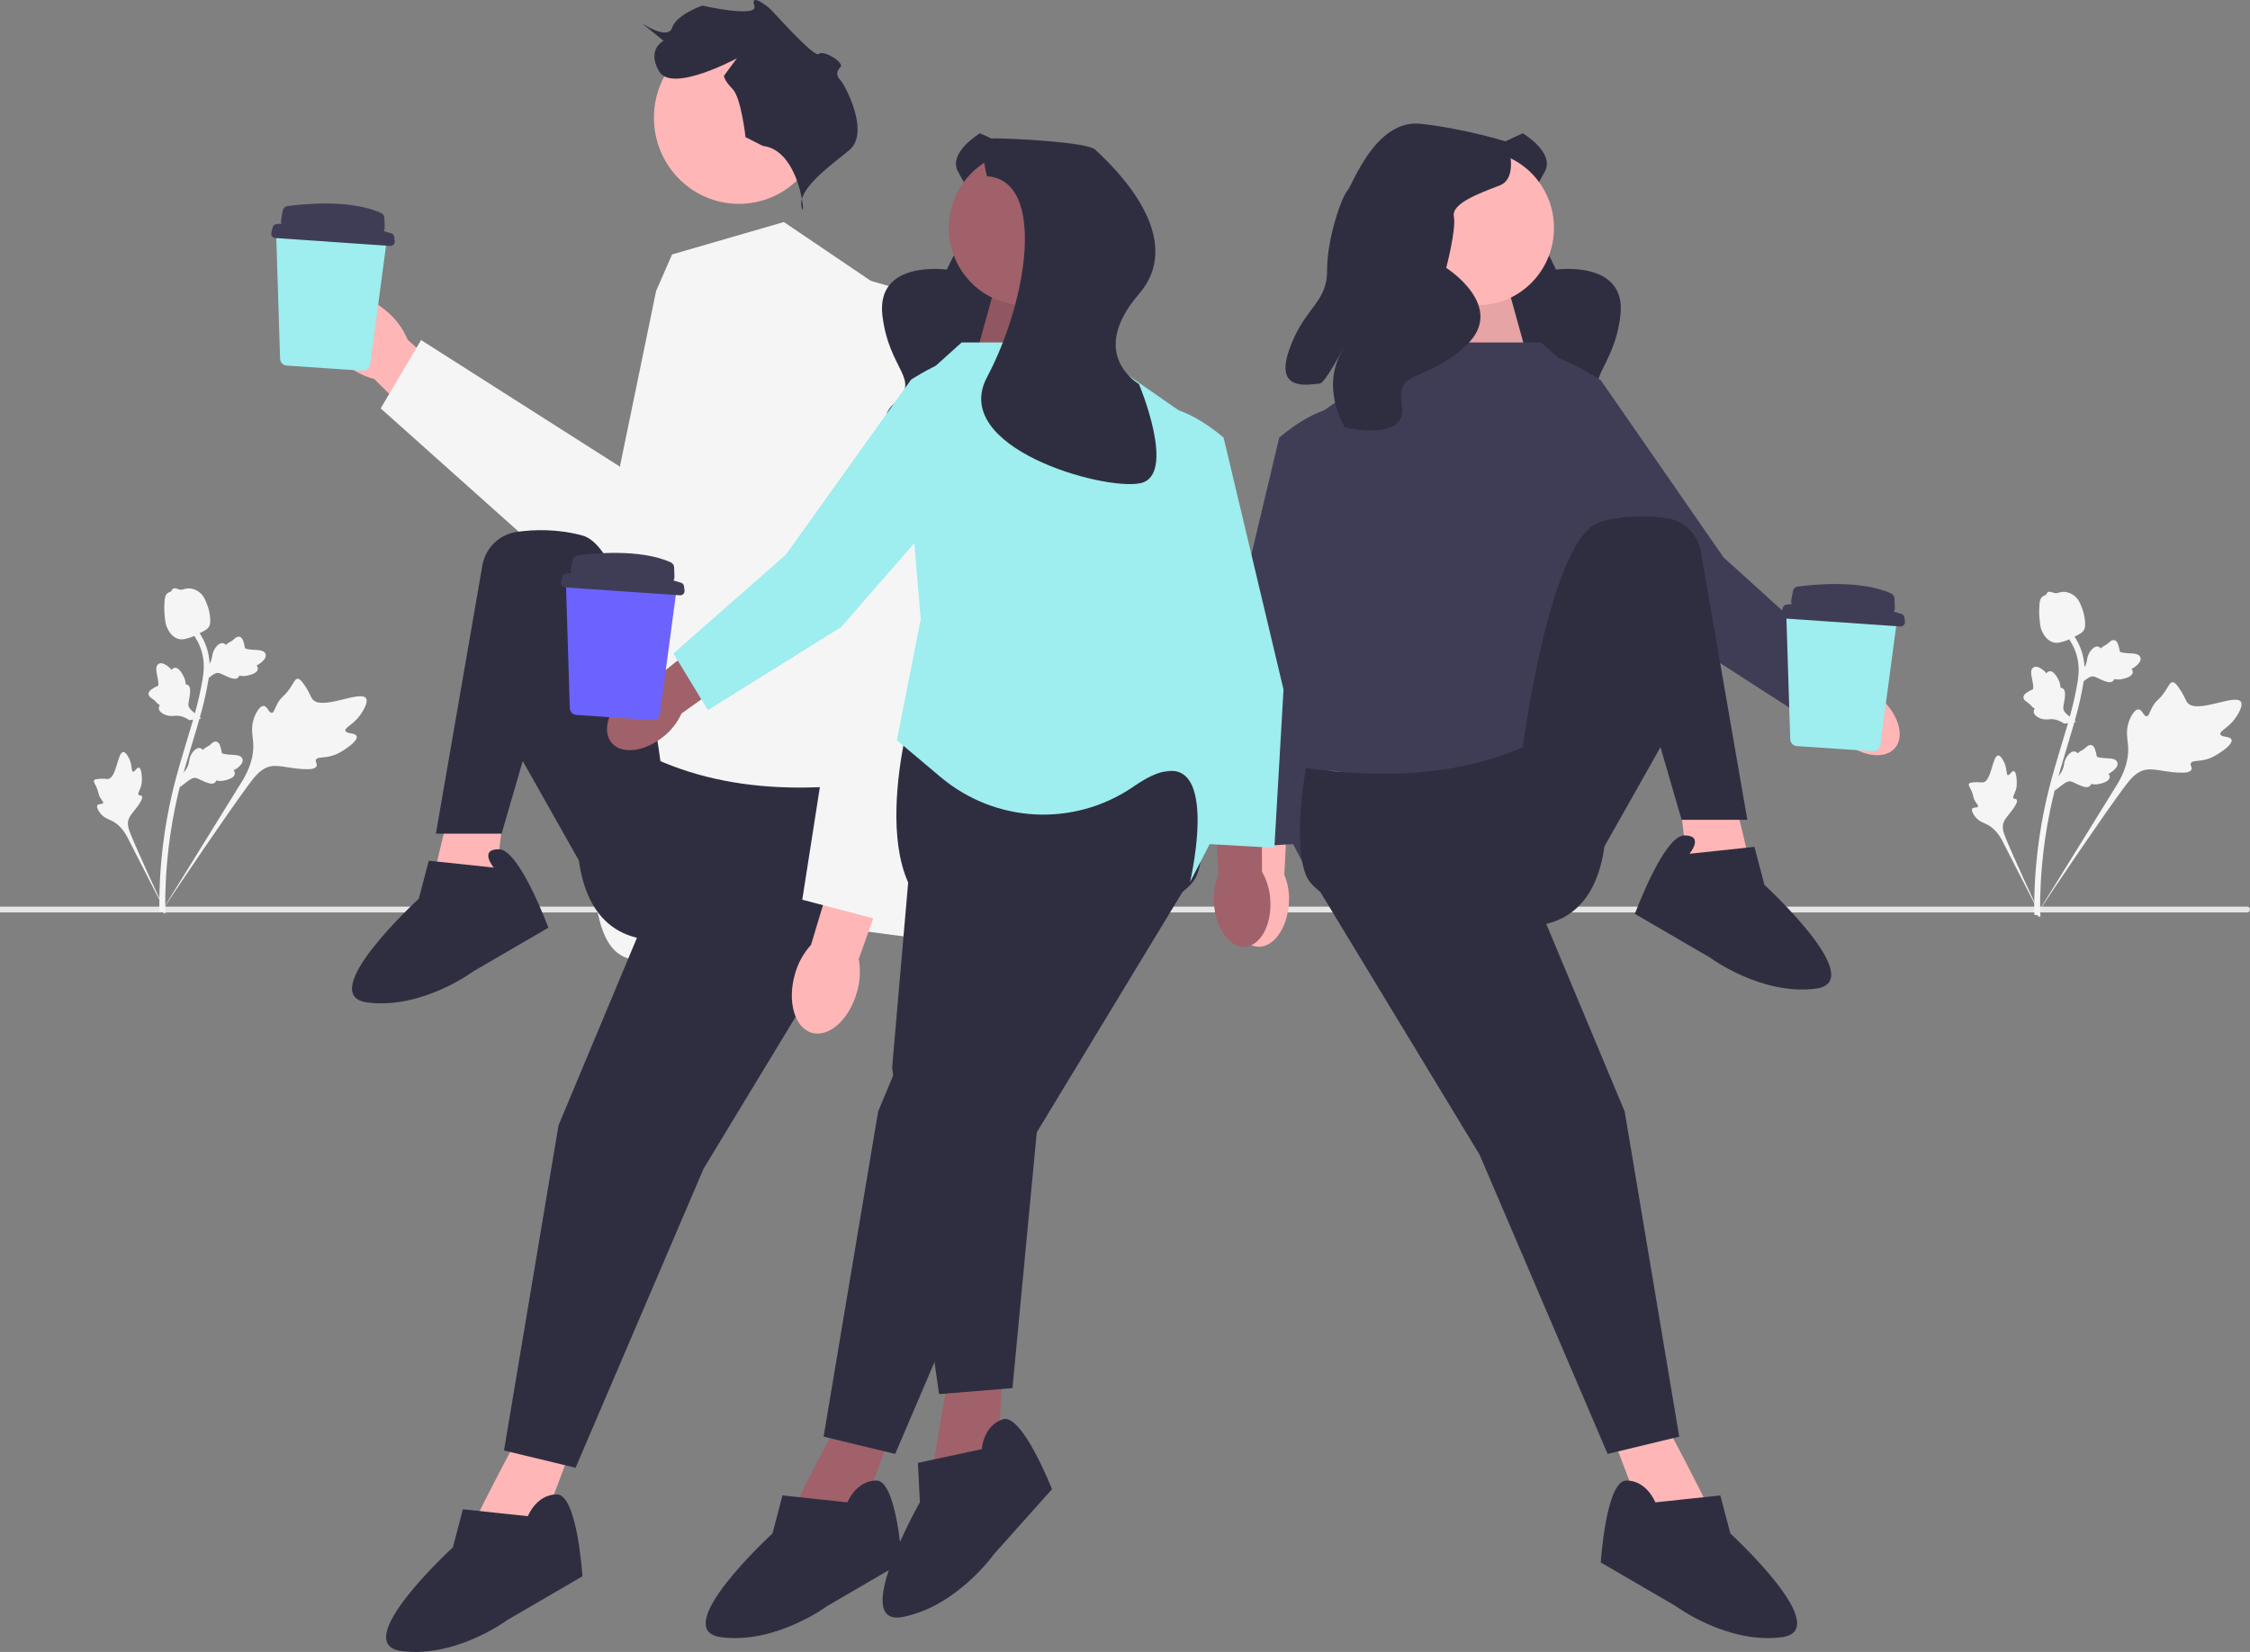 <svg width="64" height="47" viewBox="0 0 64 47" fill="none" xmlns="http://www.w3.org/2000/svg">
<rect x="0" y="0" width="64" height="47" fill="#808080" stroke="none"/>
<g clip-path="url(#clip0_16_104)">
<path d="M64 25.877C64 25.923 63.964 25.96 63.919 25.96H0V25.794H63.919C63.964 25.794 64 25.831 64 25.877Z" fill="#E6E6E6"/>
<path d="M21.017 5.8C22.351 5.8 23.432 4.702 23.432 3.348C23.432 1.994 22.351 0.896 21.017 0.896C19.683 0.896 18.601 1.994 18.601 3.348C18.601 4.702 19.683 5.8 21.017 5.8Z" fill="#FFB6B6"/>
<path d="M22.297 6.317L19.117 7.239L18.663 8.277L17.641 13.233V21.07C17.641 21.07 16.392 23.836 17.073 26.257C17.802 28.844 20.366 25.79 22.297 26.139C24.227 26.487 27.293 26.833 27.293 26.833L25.476 18.419L25.022 8.161L22.297 6.317Z" fill="#F5F5F5"/>
<path d="M21.697 4.151L21.206 3.902C21.206 3.902 21.083 2.78 20.837 2.531C20.592 2.282 20.592 2.157 20.592 2.157L20.96 1.659C20.96 1.659 19.119 2.656 18.75 2.033C18.382 1.409 18.873 1.16 18.873 1.16L18.259 0.662C18.259 0.662 18.996 1.16 19.119 0.786C19.241 0.413 19.978 0.159 19.978 0.159C19.978 0.159 21.587 0.528 21.457 0.159C21.328 -0.211 21.82 0.163 21.942 0.288C22.065 0.413 23.17 1.659 23.293 1.534C23.416 1.409 24.029 1.783 23.907 1.908C23.784 2.033 23.784 2.157 23.907 2.282C24.029 2.406 24.766 3.777 24.152 4.276C23.538 4.774 22.679 5.397 22.802 5.896C22.924 6.394 22.802 4.276 21.697 4.151Z" fill="#2F2E41"/>
<path d="M9.789 10.324C9.169 9.781 8.943 9.017 9.283 8.617C9.623 8.216 10.401 8.331 11.021 8.874C11.272 9.088 11.469 9.359 11.595 9.665L14.193 11.997L13.089 13.211L10.645 10.783C10.328 10.702 10.034 10.544 9.789 10.324Z" fill="#FFB6B6"/>
<path d="M18.69 8.316L20.402 8.158L21.903 15.424C22.189 16.809 21.295 18.16 19.924 18.416L18.69 18.645L10.828 11.619L11.977 9.675L17.775 13.367L18.69 8.316Z" fill="#F5F5F5"/>
<path d="M14.869 40.628C14.869 40.628 13.512 43.187 13.609 43.089C13.706 42.99 15.354 43.581 15.354 43.581L16.324 41.022L14.869 40.628Z" fill="#FFB6B6"/>
<path d="M12.866 22.716C12.866 22.716 12.171 25.536 12.241 25.416C12.311 25.297 14.052 25.457 14.052 25.457L14.371 22.735L12.866 22.716Z" fill="#FFB6B6"/>
<path d="M24.953 22.242C21.886 22.68 19.115 22.299 16.857 20.502C16.857 20.502 15.209 26.111 18.215 26.702C21.22 27.293 24.566 26.278 24.953 25.293C25.341 24.309 24.953 22.242 24.953 22.242Z" fill="#2F2E41"/>
<path d="M19.233 24.014L15.887 32.017L14.336 41.268L16.372 41.76L20.015 33.247L24.953 25.097L19.233 24.014Z" fill="#2F2E41"/>
<path d="M18.796 21.732C18.796 21.732 18.021 15.63 16.566 15.236C15.857 15.044 15.194 15.063 14.701 15.133C14.204 15.203 13.807 15.588 13.72 16.09L12.399 23.719H14.268L14.869 21.652L16.469 24.488L18.796 21.732Z" fill="#2F2E41"/>
<path d="M14.045 24.684L12.197 24.488L11.912 25.57C11.912 25.57 8.906 28.326 10.457 28.523C12.009 28.72 13.463 27.637 13.463 27.637L15.598 26.394C15.598 26.394 14.772 24.162 14.191 24.162C13.609 24.162 14.045 24.684 14.045 24.684Z" fill="#2F2E41"/>
<path d="M15.015 43.138L13.167 42.941L12.882 44.024C12.882 44.024 9.876 46.779 11.427 46.976C12.979 47.173 14.433 46.09 14.433 46.09L16.567 44.848C16.567 44.848 16.421 42.517 15.839 42.517C15.257 42.517 15.015 43.138 15.015 43.138Z" fill="#2F2E41"/>
<path d="M24.372 28.239C24.149 29.015 23.574 29.527 23.088 29.383C22.602 29.239 22.388 28.493 22.611 27.717C22.696 27.406 22.853 27.12 23.069 26.883L24.054 23.609L25.558 24.11L24.427 27.285C24.484 27.603 24.465 27.93 24.372 28.239Z" fill="#FFB6B6"/>
<path d="M25.413 8.176L24.629 7.951C23.889 9.445 23.571 11.117 23.71 12.782L24.097 17.429L22.82 25.598L25.323 26.255L27.296 16.004L25.413 8.176Z" fill="#F5F5F5"/>
<path d="M10.145 20.947C10.111 20.84 9.85 20.887 9.825 20.792C9.801 20.697 10.05 20.617 10.242 20.349C10.276 20.301 10.494 19.996 10.411 19.868C10.252 19.625 9.151 20.23 8.887 19.891C8.829 19.816 8.805 19.689 8.632 19.451C8.564 19.356 8.519 19.31 8.467 19.312C8.392 19.314 8.365 19.409 8.248 19.581C8.071 19.838 8.008 19.806 7.892 20.017C7.806 20.174 7.795 20.274 7.733 20.28C7.645 20.289 7.609 20.093 7.501 20.086C7.392 20.078 7.282 20.271 7.228 20.422C7.126 20.705 7.189 20.921 7.203 21.137C7.218 21.371 7.182 21.714 6.931 22.154L4.566 25.979C5.074 25.199 6.516 23.073 7.097 22.293C7.265 22.068 7.445 21.842 7.722 21.799C7.989 21.758 8.314 21.892 8.768 21.884C8.821 21.884 8.968 21.879 9.004 21.8C9.034 21.734 8.96 21.677 8.987 21.616C9.023 21.533 9.184 21.569 9.405 21.514C9.56 21.475 9.665 21.411 9.756 21.356C9.783 21.339 10.191 21.089 10.145 20.947Z" fill="#F5F5F5"/>
<path d="M3.95 21.84C3.889 21.826 3.837 21.969 3.783 21.954C3.73 21.939 3.764 21.792 3.689 21.619C3.676 21.588 3.591 21.392 3.505 21.396C3.342 21.405 3.317 22.128 3.077 22.162C3.024 22.169 2.955 22.144 2.79 22.162C2.725 22.169 2.69 22.177 2.675 22.204C2.655 22.242 2.693 22.283 2.742 22.391C2.816 22.553 2.782 22.575 2.851 22.694C2.902 22.782 2.947 22.816 2.932 22.849C2.911 22.895 2.806 22.857 2.771 22.908C2.736 22.961 2.798 23.071 2.855 23.142C2.962 23.274 3.085 23.305 3.193 23.36C3.311 23.42 3.466 23.537 3.607 23.789L4.774 26.071C4.543 25.593 3.931 24.261 3.722 23.747C3.661 23.598 3.604 23.443 3.664 23.293C3.721 23.148 3.879 23.025 4.006 22.797C4.021 22.77 4.062 22.695 4.034 22.654C4.011 22.621 3.962 22.641 3.94 22.61C3.91 22.568 3.974 22.498 4.011 22.372C4.037 22.284 4.036 22.213 4.036 22.152C4.036 22.133 4.032 21.858 3.95 21.84Z" fill="#F5F5F5"/>
<path d="M5.115 22.396L5.151 22.053L5.174 22.031C5.278 21.931 5.343 21.826 5.368 21.717C5.371 21.699 5.374 21.682 5.378 21.664C5.39 21.593 5.405 21.505 5.472 21.414C5.509 21.363 5.608 21.248 5.711 21.289C5.738 21.299 5.757 21.317 5.77 21.337C5.773 21.333 5.776 21.33 5.78 21.326C5.824 21.283 5.855 21.267 5.885 21.251C5.908 21.239 5.931 21.227 5.971 21.195C5.989 21.181 6.003 21.168 6.014 21.157C6.05 21.125 6.096 21.087 6.159 21.102C6.226 21.12 6.249 21.185 6.264 21.227C6.291 21.303 6.299 21.356 6.305 21.391C6.307 21.403 6.309 21.418 6.311 21.422C6.325 21.459 6.508 21.469 6.577 21.473C6.732 21.482 6.866 21.489 6.898 21.597C6.921 21.674 6.873 21.758 6.751 21.853C6.713 21.883 6.675 21.903 6.641 21.918C6.662 21.938 6.678 21.964 6.679 22.001C6.681 22.087 6.595 22.152 6.421 22.197C6.378 22.208 6.32 22.223 6.245 22.219C6.209 22.217 6.178 22.212 6.151 22.206C6.147 22.222 6.14 22.238 6.126 22.253C6.088 22.298 6.026 22.309 5.941 22.284C5.848 22.258 5.774 22.222 5.709 22.19C5.652 22.163 5.603 22.139 5.562 22.133C5.485 22.122 5.414 22.17 5.329 22.234L5.115 22.396Z" fill="#F5F5F5"/>
<path d="M5.725 20.439L5.388 20.49L5.362 20.473C5.24 20.396 5.123 20.359 5.013 20.363C4.996 20.363 4.978 20.365 4.96 20.366C4.89 20.372 4.802 20.38 4.699 20.337C4.641 20.313 4.506 20.245 4.518 20.135C4.521 20.105 4.534 20.082 4.549 20.064C4.545 20.062 4.541 20.06 4.536 20.057C4.484 20.025 4.461 19.998 4.439 19.973C4.421 19.954 4.404 19.933 4.363 19.902C4.345 19.889 4.329 19.878 4.316 19.869C4.276 19.843 4.228 19.807 4.226 19.742C4.227 19.672 4.283 19.633 4.32 19.607C4.385 19.561 4.433 19.54 4.465 19.526C4.476 19.52 4.489 19.514 4.493 19.512C4.525 19.488 4.488 19.306 4.474 19.237C4.443 19.083 4.416 18.949 4.511 18.89C4.578 18.848 4.67 18.874 4.792 18.97C4.83 19 4.859 19.032 4.882 19.061C4.896 19.036 4.917 19.013 4.951 19.003C5.032 18.979 5.117 19.047 5.203 19.206C5.225 19.246 5.254 19.299 5.269 19.374C5.277 19.41 5.279 19.442 5.281 19.47C5.297 19.47 5.314 19.473 5.332 19.482C5.384 19.508 5.411 19.566 5.408 19.656C5.407 19.754 5.391 19.836 5.378 19.908C5.366 19.97 5.356 20.024 5.36 20.067C5.37 20.144 5.433 20.202 5.516 20.27L5.725 20.439Z" fill="#F5F5F5"/>
<path d="M5.771 19.412L5.807 19.068L5.83 19.046C5.934 18.946 5.999 18.841 6.023 18.732C6.027 18.714 6.03 18.697 6.033 18.679C6.046 18.608 6.061 18.52 6.128 18.429C6.165 18.378 6.264 18.264 6.367 18.304C6.394 18.314 6.413 18.332 6.426 18.352C6.429 18.348 6.432 18.345 6.436 18.341C6.48 18.298 6.511 18.282 6.541 18.266C6.563 18.255 6.587 18.242 6.627 18.21C6.645 18.196 6.659 18.183 6.67 18.172C6.706 18.14 6.752 18.102 6.815 18.117C6.882 18.135 6.904 18.2 6.92 18.242C6.947 18.319 6.955 18.371 6.961 18.406C6.963 18.418 6.965 18.433 6.967 18.437C6.981 18.475 7.164 18.484 7.233 18.488C7.388 18.497 7.522 18.504 7.554 18.612C7.577 18.689 7.529 18.773 7.407 18.868C7.369 18.898 7.331 18.918 7.297 18.933C7.318 18.953 7.334 18.98 7.335 19.016C7.337 19.102 7.251 19.167 7.077 19.212C7.034 19.223 6.976 19.238 6.9 19.234C6.865 19.232 6.833 19.227 6.807 19.221C6.803 19.237 6.796 19.253 6.782 19.268C6.744 19.313 6.682 19.324 6.597 19.299C6.504 19.273 6.43 19.237 6.365 19.205C6.308 19.178 6.259 19.154 6.218 19.148C6.141 19.137 6.07 19.185 5.985 19.249L5.771 19.412Z" fill="#F5F5F5"/>
<path d="M4.678 25.998L4.619 25.939L4.536 25.93C4.536 25.922 4.536 25.903 4.535 25.874C4.532 25.716 4.522 25.235 4.588 24.495C4.634 23.979 4.711 23.455 4.817 22.938C4.923 22.419 5.033 22.034 5.121 21.724C5.188 21.49 5.255 21.268 5.321 21.052C5.497 20.475 5.662 19.93 5.765 19.308C5.788 19.17 5.835 18.881 5.738 18.54C5.681 18.342 5.584 18.156 5.45 17.987L5.58 17.88C5.728 18.067 5.836 18.273 5.899 18.492C6.007 18.871 5.955 19.185 5.93 19.337C5.825 19.969 5.658 20.52 5.481 21.102C5.416 21.317 5.349 21.538 5.282 21.771C5.195 22.078 5.086 22.46 4.981 22.972C4.876 23.483 4.8 24.001 4.755 24.511C4.69 25.241 4.699 25.715 4.703 25.871C4.704 25.954 4.705 25.971 4.678 25.998Z" fill="#F5F5F5"/>
<path d="M5.092 18.182C5.085 18.181 5.079 18.179 5.072 18.177C4.934 18.138 4.824 18.024 4.744 17.839C4.707 17.752 4.698 17.66 4.68 17.478C4.677 17.45 4.665 17.307 4.68 17.118C4.69 16.995 4.703 16.945 4.736 16.906C4.773 16.863 4.822 16.838 4.875 16.826C4.876 16.809 4.881 16.793 4.892 16.778C4.935 16.715 5.007 16.741 5.046 16.755C5.066 16.762 5.09 16.771 5.118 16.776C5.161 16.783 5.187 16.776 5.226 16.764C5.264 16.753 5.31 16.739 5.375 16.74C5.502 16.742 5.596 16.8 5.627 16.819C5.791 16.919 5.847 17.078 5.913 17.262C5.926 17.299 5.969 17.433 5.979 17.605C5.986 17.729 5.97 17.78 5.952 17.816C5.914 17.891 5.857 17.925 5.714 17.998C5.565 18.074 5.491 18.113 5.429 18.132C5.287 18.177 5.197 18.206 5.092 18.182Z" fill="#F5F5F5"/>
<path d="M43.317 3.793C43.317 3.793 44.242 4.344 43.938 4.888C43.635 5.433 43.212 6.174 43.499 6.407C43.786 6.641 44.26 7.671 44.26 7.671C44.26 7.671 46.281 7.384 46.091 8.978C45.901 10.571 44.952 10.789 45.766 11.49C46.58 12.191 44.92 13.029 44.92 13.029C44.92 13.029 43.774 12.667 43.513 11.552C43.251 10.438 43.745 12.405 43.58 12.546C43.414 12.687 42.77 13.616 42.314 12.38C41.859 11.144 42.31 10.665 41.708 9.936C41.106 9.207 40.697 8.027 40.715 7.821C40.732 7.614 40.026 5.733 41.113 4.999C42.201 4.265 43.317 3.793 43.317 3.793Z" fill="#2F2E41"/>
<path d="M52.425 21.084C52.962 21.535 53.627 21.62 53.91 21.273C54.192 20.926 53.986 20.279 53.449 19.828C53.237 19.645 52.985 19.516 52.713 19.452L50.415 17.57L49.568 18.684L51.924 20.421C52.036 20.68 52.208 20.907 52.425 21.084Z" fill="#FFB6B6"/>
<path d="M45.536 10.822C45.536 10.822 43.733 9.597 43.142 10.198C42.551 10.798 42.692 12.298 42.692 12.298L47.423 17.893L51.174 20.314L52.179 18.715L49.026 15.859L45.536 10.822Z" fill="#3F3D56"/>
<path d="M42.892 8.169L43.547 10.531H39.955L41.137 7.621L42.892 8.169Z" fill="#FFB6B6"/>
<path opacity="0.1" d="M42.892 8.169L43.547 10.531H39.955L41.137 7.621L42.892 8.169Z" fill="black"/>
<path d="M35.058 25.603C35.012 26.309 35.333 26.905 35.776 26.935C36.218 26.965 36.614 26.417 36.661 25.711C36.683 25.43 36.639 25.146 36.531 24.886L36.69 21.893L35.305 21.847L35.295 24.802C35.154 25.046 35.073 25.321 35.058 25.603Z" fill="#FFB6B6"/>
<path d="M39.23 13.929C39.23 13.929 39.153 11.728 38.328 11.593C37.502 11.458 36.387 12.451 36.387 12.451L34.682 19.618L34.942 24.122L36.808 24.015L37.246 19.748L39.23 13.929Z" fill="#3F3D56"/>
<path d="M47.231 40.234C47.231 40.234 48.589 42.793 48.492 42.695C48.395 42.596 46.746 43.187 46.746 43.187L45.777 40.628L47.231 40.234Z" fill="#FFB6B6"/>
<path d="M49.235 22.323C49.235 22.323 49.93 25.142 49.86 25.023C49.79 24.903 48.049 25.063 48.049 25.063L47.73 22.341L49.235 22.323Z" fill="#FFB6B6"/>
<path d="M43.838 9.743H40.448L36.759 12.302L35.693 21.258L36.274 23.03L37.341 25.097C37.341 25.097 36.274 20.569 38.892 22.341C41.511 24.112 41.704 24.408 41.704 24.408L45.195 22.636L46.504 15.304L45.535 11.269L43.838 9.743Z" fill="#3F3D56"/>
<path d="M37.147 21.849C40.215 22.286 42.986 21.905 45.244 20.108C45.244 20.108 46.892 25.718 43.886 26.308C40.88 26.899 37.535 25.884 37.147 24.9C36.759 23.916 37.147 21.849 37.147 21.849Z" fill="#2F2E41"/>
<path d="M42.868 23.62L46.213 31.623L47.765 40.874L45.728 41.366L42.086 32.853L37.147 24.703L42.868 23.62Z" fill="#2F2E41"/>
<path d="M43.304 21.338C43.304 21.338 44.08 15.236 45.535 14.843C46.243 14.651 46.907 14.669 47.4 14.739C47.897 14.809 48.293 15.194 48.38 15.696L49.702 23.325H47.833L47.231 21.258L45.631 24.094L43.304 21.338Z" fill="#2F2E41"/>
<path d="M48.056 24.291L49.904 24.094L50.189 25.177C50.189 25.177 53.195 27.932 51.643 28.129C50.092 28.326 48.637 27.243 48.637 27.243L46.503 26.001C46.503 26.001 47.328 23.768 47.91 23.768C48.492 23.768 48.056 24.291 48.056 24.291Z" fill="#2F2E41"/>
<path d="M47.086 42.744L48.934 42.547L49.219 43.63C49.219 43.63 52.225 46.386 50.674 46.582C49.122 46.779 47.668 45.697 47.668 45.697L45.533 44.454C45.533 44.454 45.68 42.123 46.262 42.123C46.843 42.123 47.086 42.744 47.086 42.744Z" fill="#2F2E41"/>
<path d="M42.039 8.683C43.233 8.683 44.202 7.699 44.202 6.487C44.202 5.274 43.233 4.291 42.039 4.291C40.844 4.291 39.875 5.274 39.875 6.487C39.875 7.699 40.844 8.683 42.039 8.683Z" fill="#FFB6B6"/>
<path d="M42.868 4.035C42.868 4.035 43.229 5.06 42.652 5.279C42.075 5.499 41.282 5.791 41.354 6.157C41.426 6.523 41.137 7.621 41.137 7.621C41.137 7.621 42.868 8.719 41.714 9.817C40.56 10.915 39.695 10.463 39.875 11.53C40.056 12.598 38.253 12.159 38.253 12.159C38.253 12.159 37.604 11.134 38.109 10.11C38.614 9.085 37.748 10.915 37.532 10.915C37.316 10.915 36.234 11.208 36.666 9.963C37.099 8.719 37.748 8.646 37.748 7.694C37.748 6.743 38.181 5.572 38.325 5.426C38.469 5.279 39.118 3.376 40.416 3.523C41.714 3.669 42.868 4.035 42.868 4.035Z" fill="#2F2E41"/>
<path d="M23.96 40.234C23.96 40.234 22.602 42.793 22.7 42.695C22.797 42.596 24.445 43.187 24.445 43.187L25.415 40.628L23.96 40.234Z" fill="#A0616A"/>
<path d="M34.044 21.849C30.977 22.286 28.206 21.905 25.948 20.108C25.948 20.108 24.299 25.718 27.305 26.308C30.311 26.899 33.656 25.884 34.044 24.9C34.432 23.916 34.044 21.849 34.044 21.849Z" fill="#2F2E41"/>
<path d="M28.323 23.62L24.978 31.623L23.427 40.874L25.463 41.366L29.105 32.853L34.044 24.703L28.323 23.62Z" fill="#2F2E41"/>
<path d="M24.105 42.744L22.257 42.547L21.972 43.63C21.972 43.63 18.966 46.386 20.518 46.582C22.069 46.779 23.524 45.697 23.524 45.697L25.658 44.454C25.658 44.454 25.511 42.123 24.93 42.123C24.348 42.123 24.105 42.744 24.105 42.744Z" fill="#2F2E41"/>
<path d="M27.025 38.888C27.025 38.888 26.512 41.747 26.574 41.623C26.636 41.499 28.384 41.545 28.384 41.545L28.528 38.807L27.025 38.888Z" fill="#A0616A"/>
<path d="M26.126 21.718L25.376 30.378L26.712 39.664L28.799 39.494L29.676 30.256L31.897 20.956L26.126 21.718Z" fill="#2F2E41"/>
<path d="M27.926 41.23L26.109 41.621L26.166 42.74C26.166 42.74 24.145 46.303 25.68 46.004C27.216 45.706 28.27 44.221 28.27 44.221L29.923 42.37C29.923 42.37 29.075 40.199 28.521 40.381C27.968 40.563 27.926 41.23 27.926 41.23Z" fill="#2F2E41"/>
<path d="M27.874 3.793C27.874 3.793 26.95 4.344 27.253 4.888C27.556 5.433 27.979 6.174 27.692 6.407C27.405 6.641 26.932 7.671 26.932 7.671C26.932 7.671 24.911 7.384 25.1 8.978C25.29 10.571 26.24 10.789 25.426 11.49C24.612 12.191 26.272 13.029 26.272 13.029C26.272 13.029 27.417 12.667 27.679 11.552C27.94 10.438 27.446 12.405 27.612 12.546C27.777 12.687 28.421 13.616 28.877 12.38C29.333 11.144 28.881 10.665 29.483 9.936C30.085 9.207 30.495 8.027 30.477 7.821C30.459 7.614 31.166 5.733 30.078 4.999C28.99 4.265 27.874 3.793 27.874 3.793Z" fill="#2F2E41"/>
<path d="M28.299 8.169L27.645 10.531H31.237L30.054 7.621L28.299 8.169Z" fill="#A0616A"/>
<path opacity="0.1" d="M28.299 8.169L27.645 10.531H31.237L30.054 7.621L28.299 8.169Z" fill="black"/>
<path d="M36.133 25.603C36.179 26.309 35.858 26.905 35.416 26.935C34.973 26.965 34.577 26.417 34.531 25.711C34.508 25.43 34.553 25.146 34.66 24.886L34.501 21.893L35.887 21.847L35.897 24.802C36.037 25.046 36.118 25.321 36.133 25.603Z" fill="#A0616A"/>
<path d="M31.962 13.929C31.962 13.929 32.038 11.728 32.864 11.593C33.689 11.458 34.805 12.451 34.805 12.451L36.509 19.618L36.249 24.122L34.383 24.015L33.946 19.748L31.962 13.929Z" fill="#9EEDEF"/>
<path d="M27.354 9.743H30.743L34.432 12.302L35.499 21.258L34.917 23.03L33.85 25.097C33.85 25.097 34.917 20.569 32.299 22.341C32.273 22.359 32.247 22.376 32.221 22.394C30.536 23.536 28.312 23.419 26.752 22.106L25.511 21.061L26.19 17.617L25.657 11.269L27.354 9.743Z" fill="#9EEDEF"/>
<path d="M18.873 20.956C18.33 21.399 17.664 21.473 17.387 21.122C17.109 20.77 17.325 20.127 17.869 19.684C18.083 19.505 18.338 19.38 18.61 19.32L20.936 17.474L21.767 18.6L19.385 20.3C19.268 20.557 19.093 20.782 18.873 20.956Z" fill="#A0616A"/>
<path d="M25.915 10.801C25.915 10.801 27.737 9.605 28.319 10.214C28.9 10.823 28.737 12.321 28.737 12.321L23.923 17.843L20.136 20.205L19.155 18.591L22.351 15.784L25.915 10.801Z" fill="#9EEDEF"/>
<path d="M29.153 8.683C30.347 8.683 31.316 7.699 31.316 6.487C31.316 5.274 30.347 4.291 29.153 4.291C27.958 4.291 26.989 5.274 26.989 6.487C26.989 7.699 27.958 8.683 29.153 8.683Z" fill="#A0616A"/>
<path d="M28.076 5.015C28.076 5.015 27.757 3.937 28.288 3.937C28.819 3.937 30.944 4.045 31.157 4.26C31.369 4.476 33.883 6.64 32.396 8.366C30.909 10.091 32.396 10.924 32.396 10.924C32.396 10.924 33.494 13.534 32.431 13.749C31.369 13.965 27.011 12.732 28.076 10.73C29.231 8.558 29.768 5.129 28.076 5.015Z" fill="#2F2E41"/>
<path d="M63.475 21.045C63.441 20.939 63.181 20.985 63.156 20.89C63.131 20.795 63.38 20.715 63.572 20.447C63.606 20.399 63.824 20.095 63.741 19.967C63.583 19.724 62.481 20.328 62.217 19.989C62.159 19.915 62.135 19.787 61.962 19.549C61.894 19.454 61.849 19.409 61.797 19.41C61.722 19.412 61.695 19.507 61.578 19.679C61.401 19.937 61.338 19.904 61.222 20.116C61.136 20.273 61.125 20.373 61.063 20.379C60.975 20.387 60.939 20.192 60.831 20.184C60.722 20.177 60.612 20.37 60.558 20.52C60.456 20.803 60.519 21.02 60.533 21.235C60.548 21.469 60.512 21.812 60.262 22.252L57.897 26.077C58.404 25.297 59.846 23.171 60.427 22.391C60.595 22.166 60.775 21.94 61.052 21.898C61.319 21.857 61.644 21.991 62.098 21.983C62.151 21.982 62.298 21.978 62.334 21.898C62.364 21.833 62.29 21.776 62.317 21.714C62.353 21.631 62.514 21.667 62.735 21.612C62.89 21.573 62.995 21.509 63.086 21.454C63.114 21.438 63.521 21.187 63.475 21.045Z" fill="#F5F5F5"/>
<path d="M57.281 21.938C57.219 21.924 57.167 22.068 57.113 22.053C57.06 22.038 57.094 21.89 57.019 21.718C57.006 21.686 56.922 21.49 56.836 21.495C56.672 21.503 56.647 22.227 56.407 22.26C56.354 22.268 56.285 22.243 56.12 22.26C56.055 22.267 56.02 22.276 56.006 22.302C55.985 22.34 56.023 22.381 56.072 22.489C56.146 22.651 56.112 22.674 56.181 22.793C56.232 22.881 56.278 22.915 56.262 22.948C56.241 22.994 56.136 22.955 56.101 23.007C56.066 23.059 56.128 23.169 56.185 23.24C56.292 23.373 56.415 23.404 56.523 23.459C56.641 23.519 56.797 23.636 56.937 23.887L58.104 26.169C57.874 25.691 57.261 24.36 57.052 23.845C56.992 23.697 56.934 23.541 56.994 23.391C57.051 23.246 57.209 23.123 57.337 22.895C57.351 22.868 57.392 22.794 57.364 22.753C57.341 22.719 57.292 22.739 57.27 22.708C57.24 22.666 57.304 22.596 57.341 22.471C57.367 22.382 57.367 22.311 57.366 22.25C57.366 22.232 57.362 21.956 57.281 21.938Z" fill="#F5F5F5"/>
<path d="M58.445 22.495L58.481 22.151L58.504 22.13C58.608 22.03 58.673 21.924 58.698 21.815C58.702 21.798 58.705 21.78 58.708 21.762C58.72 21.692 58.735 21.604 58.802 21.513C58.839 21.462 58.938 21.347 59.041 21.387C59.068 21.398 59.087 21.416 59.1 21.435C59.103 21.431 59.106 21.428 59.11 21.425C59.154 21.381 59.185 21.365 59.215 21.35C59.238 21.338 59.261 21.326 59.301 21.293C59.319 21.279 59.333 21.266 59.345 21.256C59.38 21.223 59.426 21.185 59.489 21.2C59.556 21.218 59.579 21.283 59.594 21.326C59.621 21.402 59.629 21.454 59.635 21.489C59.637 21.502 59.639 21.516 59.641 21.521C59.655 21.558 59.838 21.568 59.907 21.572C60.062 21.58 60.196 21.587 60.228 21.695C60.251 21.772 60.203 21.856 60.081 21.951C60.043 21.981 60.005 22.001 59.972 22.017C59.992 22.036 60.008 22.063 60.009 22.099C60.011 22.185 59.925 22.251 59.751 22.295C59.708 22.306 59.65 22.321 59.575 22.317C59.539 22.316 59.508 22.31 59.481 22.305C59.477 22.32 59.47 22.336 59.457 22.352C59.418 22.396 59.356 22.408 59.271 22.383C59.178 22.356 59.104 22.32 59.039 22.289C58.982 22.261 58.933 22.238 58.892 22.231C58.816 22.22 58.744 22.268 58.659 22.332L58.445 22.495Z" fill="#F5F5F5"/>
<path d="M59.055 20.537L58.718 20.588L58.692 20.572C58.571 20.495 58.453 20.457 58.343 20.461C58.326 20.462 58.308 20.463 58.291 20.465C58.22 20.471 58.133 20.478 58.029 20.436C57.971 20.412 57.836 20.343 57.848 20.233C57.851 20.203 57.864 20.18 57.879 20.163C57.875 20.16 57.871 20.158 57.867 20.155C57.814 20.123 57.791 20.097 57.769 20.072C57.752 20.052 57.734 20.032 57.693 20.001C57.675 19.987 57.659 19.977 57.646 19.968C57.606 19.941 57.558 19.906 57.556 19.84C57.557 19.77 57.613 19.731 57.65 19.706C57.715 19.66 57.763 19.638 57.795 19.624C57.806 19.619 57.819 19.613 57.824 19.61C57.855 19.586 57.818 19.404 57.804 19.335C57.773 19.181 57.746 19.048 57.841 18.989C57.908 18.947 58 18.973 58.122 19.069C58.16 19.098 58.189 19.131 58.212 19.159C58.226 19.134 58.247 19.112 58.281 19.101C58.362 19.078 58.447 19.146 58.534 19.305C58.555 19.344 58.584 19.397 58.6 19.473C58.607 19.508 58.61 19.54 58.611 19.568C58.627 19.568 58.644 19.571 58.662 19.58C58.715 19.607 58.741 19.665 58.739 19.754C58.737 19.853 58.722 19.934 58.708 20.006C58.696 20.069 58.686 20.123 58.691 20.165C58.7 20.243 58.763 20.301 58.846 20.368L59.055 20.537Z" fill="#F5F5F5"/>
<path d="M59.101 19.51L59.137 19.166L59.16 19.145C59.264 19.045 59.329 18.939 59.354 18.83C59.358 18.813 59.361 18.795 59.364 18.777C59.376 18.707 59.391 18.619 59.458 18.528C59.495 18.477 59.594 18.362 59.697 18.402C59.724 18.413 59.743 18.431 59.756 18.45C59.759 18.447 59.762 18.443 59.766 18.44C59.81 18.396 59.841 18.38 59.871 18.365C59.894 18.353 59.917 18.341 59.957 18.308C59.975 18.294 59.989 18.281 60.001 18.271C60.036 18.238 60.082 18.2 60.145 18.215C60.212 18.234 60.235 18.298 60.25 18.341C60.277 18.417 60.285 18.469 60.291 18.504C60.293 18.517 60.295 18.531 60.297 18.536C60.311 18.573 60.494 18.583 60.563 18.587C60.718 18.595 60.852 18.603 60.884 18.71C60.907 18.787 60.859 18.871 60.737 18.966C60.699 18.996 60.661 19.016 60.627 19.032C60.648 19.051 60.664 19.078 60.665 19.114C60.667 19.2 60.581 19.266 60.407 19.31C60.364 19.321 60.306 19.336 60.23 19.332C60.195 19.331 60.164 19.325 60.137 19.32C60.133 19.335 60.126 19.351 60.112 19.367C60.074 19.411 60.012 19.423 59.927 19.398C59.834 19.371 59.76 19.335 59.695 19.304C59.638 19.276 59.589 19.253 59.548 19.246C59.471 19.235 59.4 19.283 59.315 19.347L59.101 19.51Z" fill="#F5F5F5"/>
<path d="M58.008 26.097L57.949 26.037L57.866 26.028C57.866 26.02 57.866 26.002 57.865 25.973C57.862 25.815 57.852 25.333 57.918 24.594C57.964 24.078 58.041 23.554 58.147 23.036C58.253 22.518 58.363 22.132 58.452 21.822C58.518 21.588 58.586 21.367 58.651 21.151C58.827 20.574 58.992 20.029 59.095 19.407C59.118 19.268 59.165 18.979 59.068 18.638C59.011 18.44 58.914 18.254 58.78 18.085L58.91 17.978C59.059 18.165 59.166 18.371 59.229 18.591C59.337 18.969 59.285 19.284 59.26 19.435C59.156 20.068 58.988 20.618 58.811 21.201C58.746 21.416 58.679 21.637 58.612 21.87C58.525 22.177 58.416 22.559 58.311 23.071C58.206 23.582 58.13 24.099 58.085 24.609C58.02 25.339 58.029 25.814 58.033 25.969C58.034 26.052 58.035 26.07 58.008 26.097Z" fill="#F5F5F5"/>
<path d="M58.422 18.281C58.415 18.279 58.409 18.277 58.402 18.275C58.264 18.236 58.154 18.123 58.074 17.938C58.037 17.851 58.028 17.759 58.01 17.576C58.007 17.548 57.995 17.406 58.01 17.217C58.02 17.093 58.033 17.044 58.066 17.005C58.103 16.961 58.152 16.937 58.205 16.924C58.206 16.908 58.211 16.892 58.222 16.877C58.265 16.814 58.337 16.84 58.376 16.853C58.396 16.86 58.42 16.869 58.448 16.874C58.491 16.882 58.517 16.874 58.556 16.863C58.594 16.851 58.64 16.838 58.705 16.839C58.832 16.841 58.926 16.899 58.957 16.918C59.121 17.017 59.177 17.177 59.243 17.361C59.256 17.398 59.299 17.531 59.309 17.703C59.316 17.827 59.3 17.878 59.282 17.914C59.244 17.989 59.187 18.024 59.044 18.096C58.895 18.173 58.821 18.211 58.759 18.23C58.617 18.276 58.527 18.305 58.422 18.281Z" fill="#F5F5F5"/>
<path d="M16.208 20.145L16.099 16.642C16.097 16.585 16.119 16.53 16.16 16.491C16.2 16.451 16.255 16.43 16.311 16.433L19.049 16.6C19.105 16.604 19.157 16.63 19.192 16.674C19.227 16.717 19.243 16.774 19.236 16.83L18.772 20.311C18.758 20.417 18.666 20.494 18.561 20.487L16.395 20.341C16.373 20.34 16.352 20.335 16.333 20.327C16.261 20.298 16.211 20.228 16.208 20.145Z" fill="#6C63FF"/>
<path d="M16.102 16.315C16.141 16.311 16.192 16.306 16.254 16.3C16.237 16.269 16.23 16.232 16.238 16.195L16.286 15.932C16.299 15.864 16.353 15.812 16.421 15.803C16.824 15.748 18.211 15.6 19.084 16.002C19.139 16.027 19.174 16.082 19.176 16.143L19.184 16.423C19.185 16.457 19.175 16.49 19.158 16.516C19.23 16.536 19.303 16.557 19.374 16.58C19.419 16.594 19.452 16.634 19.457 16.682L19.471 16.801C19.479 16.877 19.418 16.942 19.343 16.937L16.069 16.712C15.995 16.707 15.943 16.635 15.961 16.561L15.998 16.407C16.011 16.357 16.052 16.32 16.102 16.315Z" fill="#3F3D56"/>
<path d="M7.967 10.205L7.857 6.702C7.855 6.645 7.877 6.59 7.918 6.55C7.958 6.511 8.013 6.49 8.069 6.493L10.807 6.66C10.863 6.663 10.915 6.69 10.95 6.734C10.985 6.777 11.001 6.834 10.994 6.89L10.53 10.371C10.516 10.477 10.424 10.554 10.319 10.547L8.153 10.401C8.131 10.4 8.11 10.395 8.091 10.387C8.019 10.357 7.969 10.288 7.967 10.205Z" fill="#9EEDEF"/>
<path d="M7.861 6.375C7.899 6.37 7.95 6.365 8.012 6.36C7.995 6.329 7.989 6.292 7.996 6.254L8.044 5.992C8.057 5.924 8.111 5.872 8.179 5.863C8.582 5.808 9.969 5.659 10.842 6.061C10.897 6.087 10.932 6.142 10.934 6.203L10.942 6.483C10.943 6.517 10.933 6.549 10.916 6.576C10.988 6.596 11.061 6.617 11.133 6.64C11.178 6.654 11.21 6.694 11.215 6.742L11.229 6.861C11.237 6.937 11.176 7.002 11.101 6.997L7.827 6.772C7.753 6.767 7.701 6.695 7.719 6.621L7.756 6.466C7.769 6.417 7.81 6.38 7.861 6.375Z" fill="#3F3D56"/>
<path d="M50.922 21.031L50.812 17.528C50.81 17.471 50.832 17.416 50.873 17.376C50.913 17.337 50.968 17.316 51.024 17.319L53.763 17.486C53.818 17.489 53.87 17.516 53.905 17.56C53.94 17.603 53.956 17.66 53.949 17.716L53.485 21.197C53.471 21.303 53.379 21.38 53.274 21.373L51.108 21.227C51.086 21.226 51.065 21.221 51.046 21.213C50.974 21.183 50.924 21.114 50.922 21.031Z" fill="#9EEDEF"/>
<path d="M50.816 17.201C50.854 17.196 50.905 17.191 50.967 17.186C50.95 17.155 50.944 17.118 50.951 17.08L50.999 16.818C51.012 16.75 51.066 16.698 51.134 16.689C51.537 16.634 52.924 16.485 53.797 16.887C53.852 16.913 53.887 16.968 53.889 17.029L53.897 17.309C53.898 17.343 53.888 17.375 53.871 17.402C53.943 17.422 54.016 17.443 54.087 17.466C54.132 17.48 54.165 17.52 54.17 17.568L54.184 17.687C54.192 17.763 54.131 17.828 54.056 17.823L50.782 17.598C50.708 17.593 50.656 17.521 50.674 17.447L50.711 17.292C50.724 17.243 50.765 17.206 50.816 17.201Z" fill="#3F3D56"/>
</g>
<defs>
<clipPath id="clip0_16_104">
<rect width="64" height="47" fill="white"/>
</clipPath>
</defs>
</svg>
